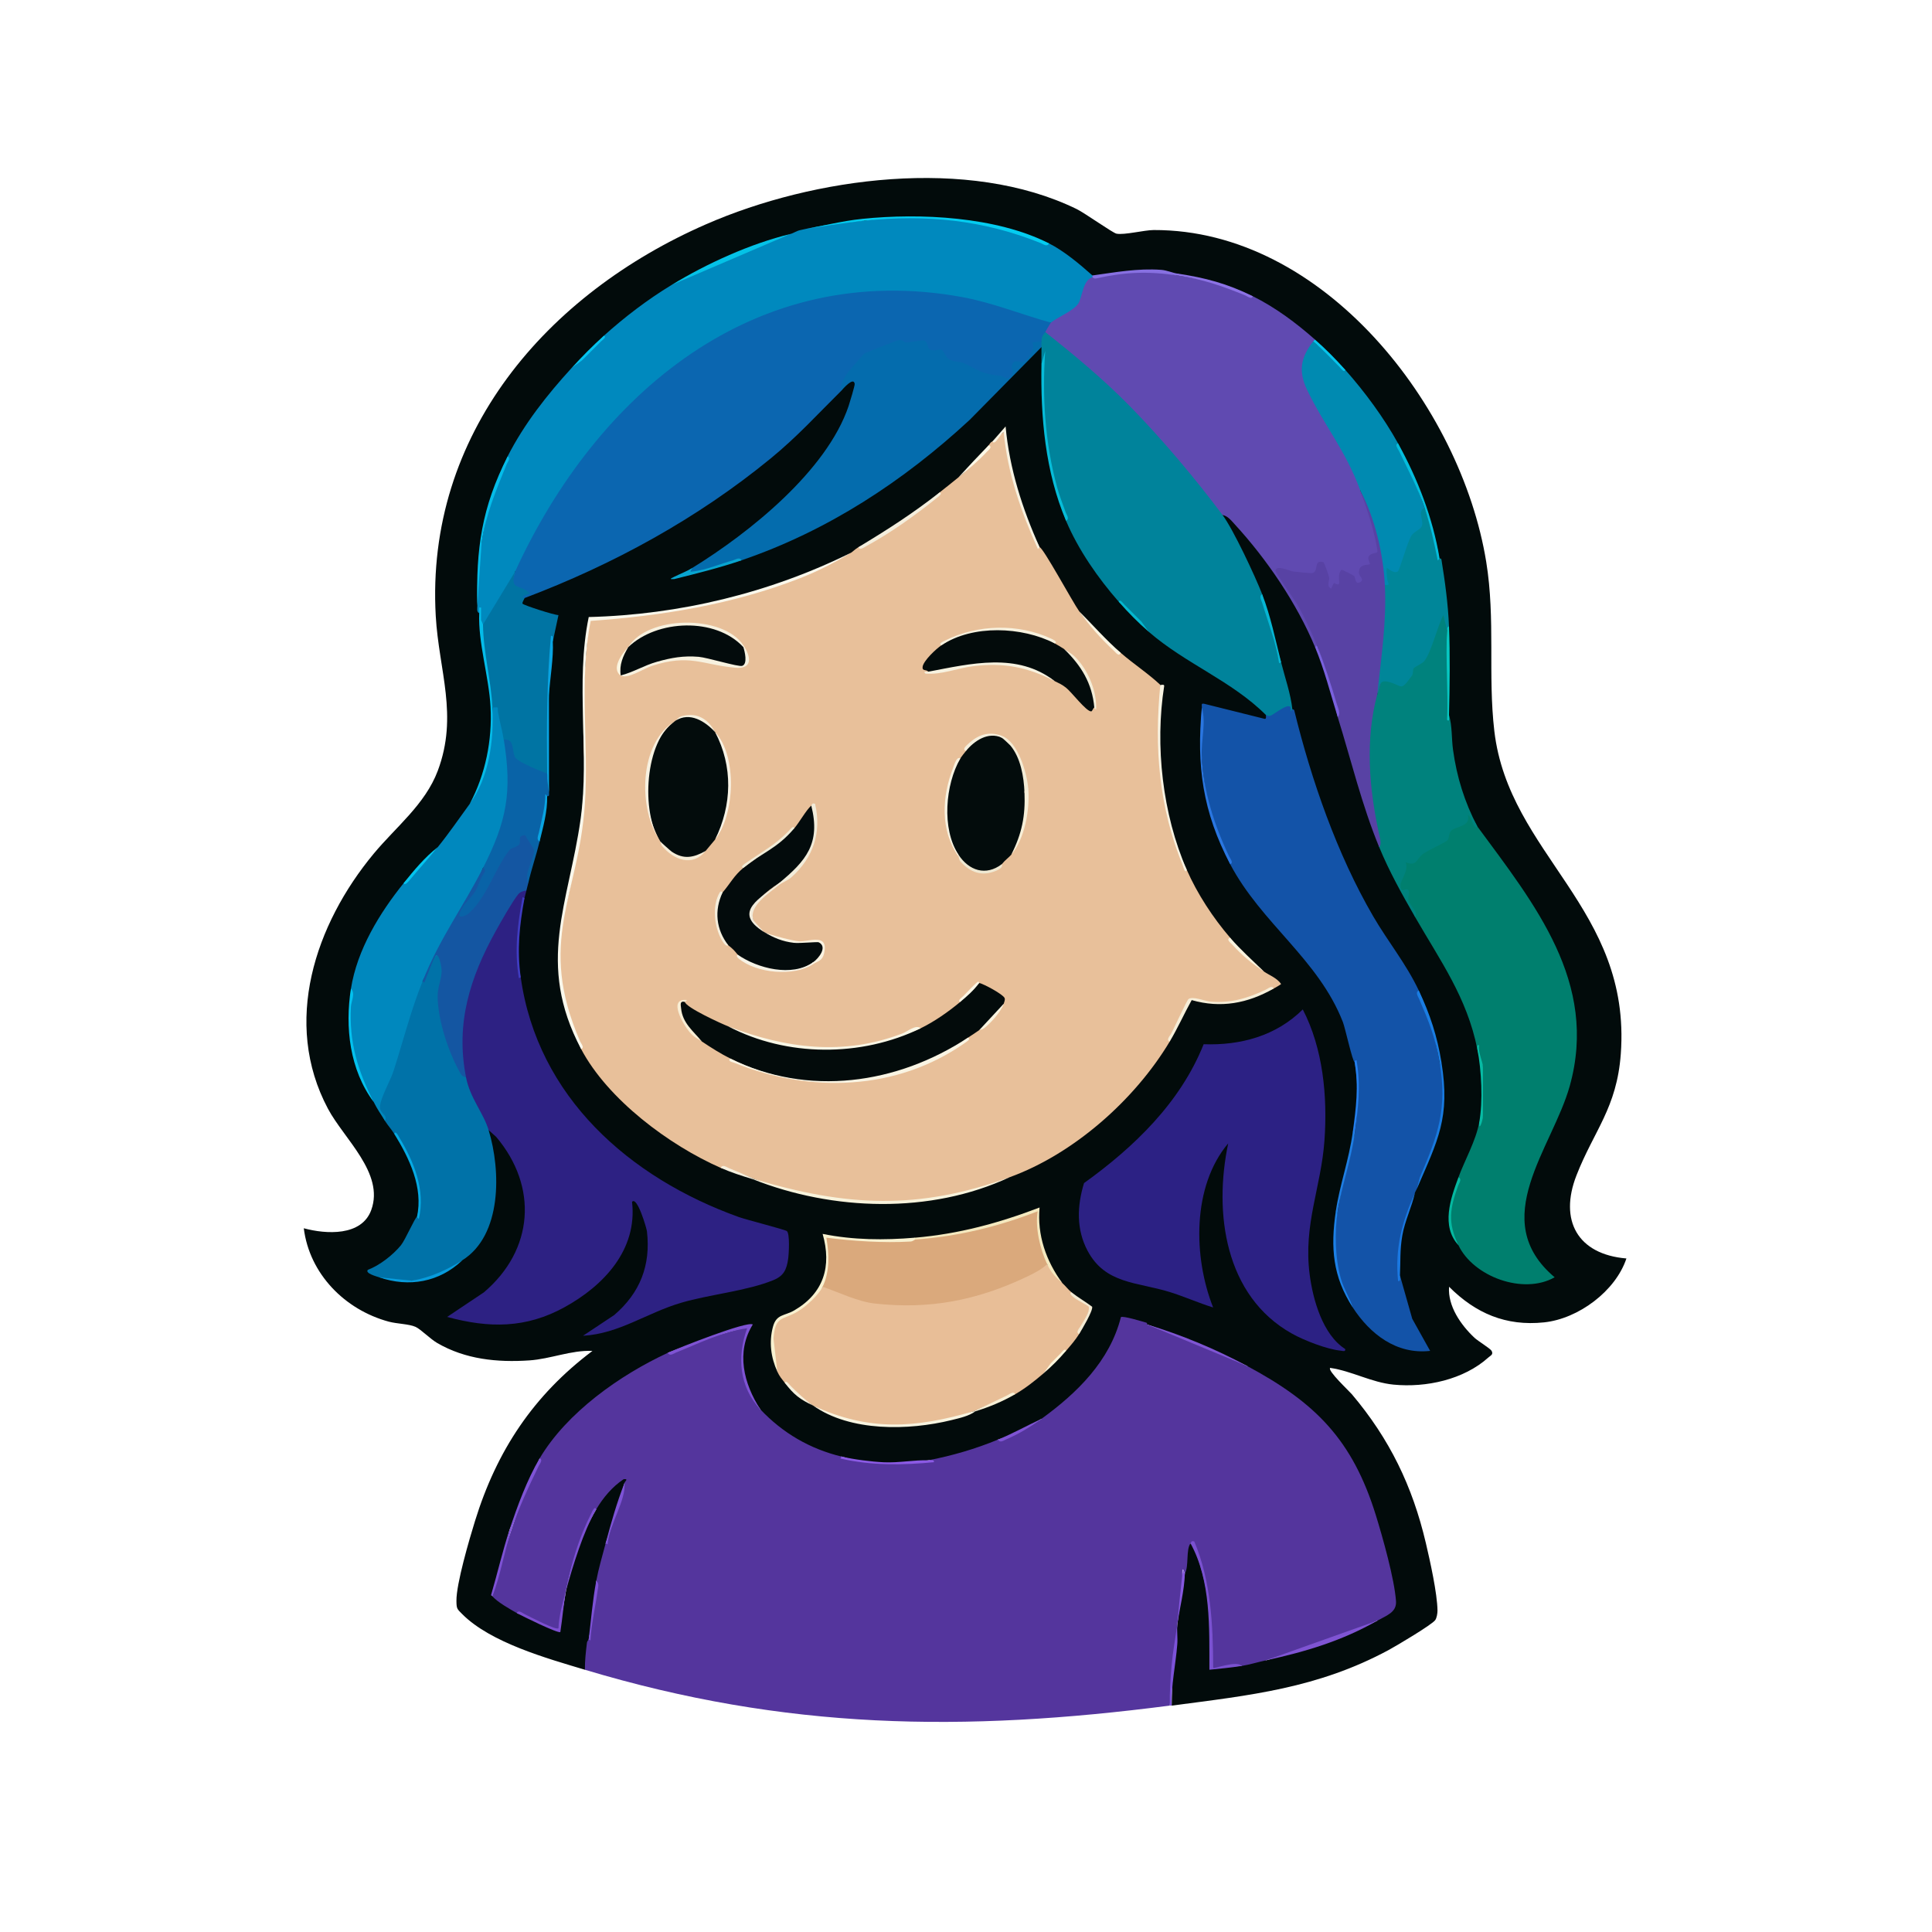 <?xml version="1.0" encoding="UTF-8"?>
<svg id="Layer_1" xmlns="http://www.w3.org/2000/svg" version="1.1" viewBox="0 0 1024 1024">
  <!-- Generator: Adobe Illustrator 29.5.1, SVG Export Plug-In . SVG Version: 2.1.0 Build 141)  -->
  <defs>
    <style>
      .st0 {
        fill: #f8eed5;
      }

      .st1 {
        fill: #7f55d3;
      }

      .st2 {
        fill: #7a61dd;
      }

      .st3 {
        fill: #7f54d3;
      }

      .st4 {
        fill: #7d4fd0;
      }

      .st5 {
        fill: #604ab1;
      }

      .st6 {
        fill: #7a51d0;
      }

      .st7 {
        fill: #046cad;
      }

      .st8 {
        fill: #5842a4;
      }

      .st9 {
        fill: #f5efdd;
      }

      .st10 {
        fill: #faf4e1;
      }

      .st11 {
        fill: #7e53d3;
      }

      .st12 {
        fill: #00839b;
      }

      .st13 {
        fill: #030c0c;
      }

      .st14 {
        fill: #fbf5e0;
      }

      .st15 {
        fill: #7f54d6;
      }

      .st16 {
        fill: #fbf6e6;
      }

      .st17 {
        fill: #f8f0d6;
      }

      .st18 {
        fill: #8b5ae4;
      }

      .st19 {
        fill: #1a7de2;
      }

      .st20 {
        fill: #03c1ee;
      }

      .st21 {
        fill: #f7efd8;
      }

      .st22 {
        fill: #8770e1;
      }

      .st23 {
        fill: #06bcd8;
      }

      .st24 {
        fill: #0089be;
      }

      .st25 {
        fill: #237eee;
      }

      .st26 {
        fill: #00827d;
      }

      .st27 {
        fill: #efe8d2;
      }

      .st28 {
        fill: #f8f3e2;
      }

      .st29 {
        fill: #f9f3de;
      }

      .st30 {
        fill: #0074a3;
      }

      .st31 {
        fill: #f9f4e3;
      }

      .st32 {
        fill: #07bba4;
      }

      .st33 {
        fill: #f1ecd8;
      }

      .st34 {
        fill: #f4eedd;
      }

      .st35 {
        fill: #f8f4e0;
      }

      .st36 {
        fill: #03c5ef;
      }

      .st37 {
        fill: #7c52d8;
      }

      .st38 {
        fill: #f8f3e5;
      }

      .st39 {
        fill: #f3ead3;
      }

      .st40 {
        fill: #04c2e7;
      }

      .st41 {
        fill: #7c51d2;
      }

      .st42 {
        fill: #faf3e1;
      }

      .st43 {
        fill: #f4ecd6;
      }

      .st44 {
        fill: #7d53d6;
      }

      .st45 {
        fill: #f6f0dc;
      }

      .st46 {
        fill: #04c3ef;
      }

      .st47 {
        fill: #8c72e5;
      }

      .st48 {
        fill: #f9f6e5;
      }

      .st49 {
        fill: #04bce9;
      }

      .st50 {
        fill: #0072a8;
      }

      .st51 {
        fill: #7e52d5;
      }

      .st52 {
        fill: #0963a7;
      }

      .st53 {
        fill: #04bddd;
      }

      .st54 {
        fill: #f7f1de;
      }

      .st55 {
        fill: #007f6e;
      }

      .st56 {
        fill: #05b8a0;
      }

      .st57 {
        fill: #05c5ec;
      }

      .st58 {
        fill: #079bdb;
      }

      .st59 {
        fill: #1e7ee3;
      }

      .st60 {
        fill: #187adf;
      }

      .st61 {
        fill: #2d2183;
      }

      .st62 {
        fill: #02caee;
      }

      .st63 {
        fill: #05aae3;
      }

      .st64 {
        fill: #0b66b0;
      }

      .st65 {
        fill: #f4edd8;
      }

      .st66 {
        fill: #f6edd8;
      }

      .st67 {
        fill: #1456a2;
      }

      .st68 {
        fill: #09a4e2;
      }

      .st69 {
        fill: #8557de;
      }

      .st70 {
        fill: #030b0c;
      }

      .st71 {
        fill: #3f3cc1;
      }

      .st72 {
        fill: #04ccf0;
      }

      .st73 {
        fill: #f4e9bf;
      }

      .st74 {
        fill: #f7f1e1;
      }

      .st75 {
        fill: #f7f2e0;
      }

      .st76 {
        fill: #e8be97;
      }

      .st77 {
        fill: #030b0b;
      }

      .st78 {
        fill: #f9f4e0;
      }

      .st79 {
        fill: #2c2184;
      }

      .st80 {
        fill: #1a78e1;
      }

      .st81 {
        fill: #faf8ec;
      }

      .st82 {
        fill: #04b7ce;
      }

      .st83 {
        fill: #1353a8;
      }

      .st84 {
        fill: #f6eed8;
      }

      .st85 {
        fill: #54359d;
      }

      .st86 {
        fill: #1c80e6;
      }

      .st87 {
        fill: #f7f1df;
      }

      .st88 {
        fill: #f8f1d0;
      }

      .st89 {
        fill: #daa97c;
      }

      .st90 {
        fill: #f7f2e1;
      }

      .st91 {
        fill: #f2ecdc;
      }

      .st92 {
        fill: #008ab1;
      }

      .st93 {
        fill: #f2ecda;
      }

      .st94 {
        fill: #f6f0de;
      }

      .st95 {
        fill: #06b5d3;
      }

      .st96 {
        fill: #f5eedc;
      }

      .st97 {
        fill: #07c7c1;
      }

      .st98 {
        fill: #08a5d0;
      }

      .st99 {
        fill: #fcf8e7;
      }

      .st100 {
        fill: #e8c09a;
      }

      .st101 {
        fill: #008699;
      }

      .st102 {
        fill: #f8f3dc;
      }

      .st103 {
        fill: #7d51d5;
      }

      .st104 {
        fill: #0088be;
      }

      .st105 {
        fill: #fbf5db;
      }

      .st106 {
        fill: #020b0b;
      }

      .st107 {
        fill: #2a76e0;
      }

      .st108 {
        fill: #f6f2e5;
      }
    </style>
  </defs>
  <path class="st106" d="M310,885c-19.9-5.98-49.91-14.31-65.01-29.49-2.77-2.78-3.02-2.79-3.07-7.01-.11-9.02,6.87-32.73,9.82-42.27,11.52-37.34,30.97-66.66,62.27-90.22-11.38-.48-22.13,4.27-33.46,5.03-17.05,1.15-33.92-.55-48.85-9.24-3.63-2.11-8.82-7.37-11.46-8.54-3.47-1.55-9.82-1.58-14.23-2.77-23.17-6.28-41.97-25.21-45-49.49,11.8,3.2,30.7,4.36,35.78-9.72,7.03-19.46-14.45-37.63-22.96-53.62-24.33-45.69-6.79-97.77,24.2-135.14,11.78-14.21,27.31-26.18,34-44,10.98-29.28.59-53.03-1.07-81.98-5.51-96.55,58.89-170.84,143.37-207.72,56.91-24.85,138.9-36.07,196.36-8,4.26,2.08,19.03,12.61,21.06,13.02,4.14.83,14.71-1.9,19.75-1.92,90.09-.28,162.86,93.42,176.23,175.87,4.96,30.57.82,59.99,4.3,89.7,7.68,65.47,72.66,93.85,67.03,171.05-2.1,28.75-14.26,40.73-23.52,64.48s.55,41.83,26.49,43.99c-5.73,17.29-25.44,31.96-43.63,33.87-20.27,2.13-36.34-4.83-50.37-18.88-.75,10.28,6.27,20.27,13.46,27.03,1.88,1.77,8.39,5.66,9.09,6.95,1.07,1.96-.53,2.45-1.64,3.45-13.12,11.84-33.08,16.11-50.3,14.45-11.71-1.13-22.26-7.27-33.62-8.87-1.6,1.39,10.16,12.37,11.51,13.98,19.96,23.63,32.09,48.61,39.19,78.81,2.22,9.44,6.06,26.6,6.18,35.82.02,1.44-.39,3.95-1.21,5.08-1.76,2.46-20.71,13.7-24.66,15.83-37.77,20.35-73.5,24.02-115.02,29.48.16-14.34,1.16-28.68,3-43,1.01-9.13,2.34-18.13,4-27-.79-4.23-2.28-14.97,3-16l1.65.9c9.11,20.29,9.39,43.04,9.3,64.87,5.19-.26,10.54-.52,16.05-.77,2.45-3.44,9.38-5.31,13-3,20.11-5.69,40-12.25,59-21-.3-.89-.37-1.97.36-2.48,8.02-3.54,8.03-5.26,6.92-13.15-6.74-47.5-27.77-94.5-73.83-115.77l-2.44-3.61c-17.29-8.21-34.98-15.55-53-22-3.41.41-7.47-.23-12.18-1.94-3.4,11.35-9.29,21.45-16.91,30.5-4.65,5.53-17.2,18.36-23.22,21.19-1.16.55-2.47.45-3.7.24-7.27,4.96-14.93,8.62-23,11-7.6,6.48-21.32,10.32-31.5,11.9-1.72-1.13-3.55-1.46-5.5-.9-14.91,2.25-31.68,2.59-46-2-7.56,1.91-17.53-3.62-24.39-7.61-6.83-3.98-16.55-9.91-18.61-17.39-9.61-12.04-12.48-28.18-6.33-42.47l-1.55-1.35c-14.07,4.07-27.78,8.67-41.11,13.82l-2.18,3.25c-24.18,11.99-47.19,28.23-62.34,50.93l-3.47,1.82c-5.52,12.53-10.85,25.2-16,38-2.94,11.82-5.94,23.49-9,35,3.87.28,12.13,4.99,13,9,4.82,1.62,9.58,3.69,14.29,6.23,3.16,1.85,5.9,2.53,8.21,2.04l3.49-20.28c2.95-15.5,8.29-29.84,16-43-2.65-4.14,11.26-17.62,13.92-17.81,4.27-.32,5.16,4.92,1.08,3.81-2.89,10.79-6.22,21.46-10,32,1.56,6.15-.96,15.13-5,20-.61,10.38-1.94,20.71-4,31,2.13,3.6.57,12.5-2,16Z"/>
  <path class="st85" d="M608,702c17.93,6.42,35.78,13.82,53,22,36.31,19.48,55.86,39.13,68.27,79.23,3.61,11.68,9.83,33.74,10.64,45.42.41,5.96-5.02,7.56-9.9,10.35-18.89,8.72-38.99,15.34-59,21-4.31.93-8.59,2.29-13,3-5.19-.17-10.42.32-15.69,1.47,1.18-23.21-2.15-45.24-10-66.11l-1.31-.36c-2.53,3.25-.78,12.22-3,16-1.33-3.98-1.69-2.32-1.09,4.98l-2.91,22.02-4,43c-109.38,14.17-203.6,12.95-310-19-.05-4.79.51-9.65,1.09-14.39.1-.84.88-1.41.91-1.61,2.13-10.01,3.46-20.35,4-31,1.29-6.86,3.23-13.3,5-20,3.78-10.49,7.12-21.16,10-32-.06-.65,2.54-2.36-.48-1.99-5.94,3.93-10.93,9.84-14.52,15.99-7.46,12.34-12.79,26.67-16,43-1.41,7.12-2.74,14.15-3.99,21.09-7.49-2.96-14.82-5.99-22.01-9.09-3.37-1.89-10.87-6.15-13-9,2.68-11.9,6.01-23.57,10-35,4.21-13.15,9.21-25.81,15-38,14.4-24.36,42.63-44.25,68-56,13.86-5.53,28.17-10.18,42.93-13.97-6.09,15.07-4.13,31.26,6.07,43.97,11.77,12.48,26.2,20.94,43,25,14.06,4.56,31.32,3.97,46.7,2.58.05,0-.28-.26-.7-.58,12.75-2.48,25.01-6.06,37-11,7.88-2.18,15.55-5.85,23-11,18.83-13.66,36.18-30.55,42.1-53.91,1.1-.79,11.28,2.31,13.39,2.93.7.21.46.96.51.98Z"/>
  <path class="st37" d="M621,904c-.33.04-.67-.04-1,0-.1-7.15.38-14.38,1-21.5s2.05-14.7,3-21.5c-.28,3.45.26,7.02-.01,10.49-.84,10.83-3.29,21.62-2.99,32.51Z"/>
  <path class="st100" d="M526,234c2.17-1.85,4.36-3.7,6.58-5.56,2.44,21.31,8.38,42.75,18.42,61.56,1.97.34,17.41,28.94,21,34,6.82,9.03,14.16,16.36,22,22,6.81,5.94,14.41,10.82,21,17l.75,2.58c-3.69,31.75-.12,68.6,13.25,95.42,5.53,12.65,13.99,25.56,23,36,.98,1.6,1,1.96.06,1.08,5.05,6.33,11.6,11.72,17.94,16.92,2.78,1.89,6.74,3.29,9,6.51.09.22-3.35,2.13-4,2.49-14.28,6.36-27.99,9.9-43.68,5.74-1.25.16-10.83,19.71-11.32,22.26-18.5,30.93-51,59.7-85,72-43.17,18.19-91.35,16.87-135,1-6.17-2.79-12.17-4.79-18-6-27.33-12.01-59.86-36.27-74-63-9.66-21.78-14.62-45.12-9.75-69.05,6.66-25.69,10.58-51.84,11.75-78.46-1.71-26.97-.87-53.67,2.51-80.12,47.81-3.09,96.37-12.35,138.49-35.37.88-.53,2.29-1.97,4-3,14.99-6.7,30.98-17.87,43-29,3.31-2.59,6.92-5.49,10-8,6.44-5.24,11.77-10.91,16-17,.59-.61.9-1.69,2-2Z"/>
  <path class="st83" d="M637,375c.13-1.36-.66-2.41,1.42-1.94l32.01,7.98c.97-.1.4-1.84.57-2.04,1.72-1.89,10.92-7.95,12.68-6.42.29,1.32.73,2.47,1.32,3.42.47-.05.79.02.98.51,9.06,36.94,22.67,76.21,41.85,109.16,7.76,13.34,17.41,25.04,24.17,39.33,5.11,12.2,8.78,24.86,11,38,3.72,14.14,2.2,29.33-2.66,43.02l-9.34,23.98c-.29.68-.7,1.32-1,2-6.02,14.7-9.44,28.74-8.58,44.7,0,.05.25-.28.58-.7l6.52,22.98,9.48,17.01c-17.91,2.04-31.93-9.02-40.99-22.99-8.97-15.31-12.09-33.57-8-51,2.24-13.77,5.24-27.44,9-41,2-13.21,2-25.87,0-38-1.1-.09-5.02-18.14-6.24-21.26-12.96-33.33-43.23-52.33-59.76-83.74-13.14-26.5-17.06-53.96-15-83Z"/>
  <path class="st64" d="M557,171c2.28,1.9-.26,5.82-3,5,1.86,1.84.26,4.49-2,5,.26,1.58-.85,2.22-2.3,2.25-2,4.32-6.07,10.8-11.19,10.29.08,3.31-2.64,7.74-6.01,8.66-2.75.75-19.34-5.72-22.58-7.94-5.34-.72-9.46-1.68-11.66-7.03-4.65,1.33-7.85.12-8.92-4.83-4.58,1.29-8.76,1.21-12.53-.22-14.49,3.89-24.55,10.67-30.8,24.82-12.84,12.7-23.23,24.26-37.52,35.98-38.91,31.88-83.43,56.24-130.48,74.02-2.45,2.13-3.03-.3-1.56-3.12-7.18-1.97-6.34-5.09-3.44-10.88-.12-.96-.2-1.91-.15-2.86s.12-1.83.48-2.58c41.38-87.68,119.28-154.84,221.02-144.39,20.72,2.13,39.56,8.26,59.13,14.74l3.52,3.09Z"/>
  <path class="st5" d="M624,146c13.88,1.77,27.21,5.44,40,11,12.04,5.97,22.98,14.16,33,23,.25.92-.08,1.25-1,1l.45,2.73c-8.09,10.44-3.63,19.09,2.01,29.56,9.41,14.18,17.12,29.01,23.14,44.49l-.6,2.22c4.68,10.87,8.57,22.2,10.13,33.92-1.15.78-2.45,1.41-3.89,1.89,1.53,3.26-.06,5.38-4.76,6.34,2.73,7.36-2.15,13.1-6.28,4.55l-4.35-2.2c1.16,9.09-11.79,13.12-9.37,1.67-1.71-7.58-3.06-8.28-4.04-2.08-6.01,2.18-12.57,1.84-19.7-1,7.84,11.17,14.54,23.08,20.12,35.73l-.86,3.17c.27,1.23.22,1.54-1,1-9.63-23.14-25.56-46.6-42.49-65.01-1.75-1.9-3.79-4.58-6.51-4.99-1.84-.7-3.46-1.73-4.86-3.11-24.19-34.34-53.72-60.79-85.19-88.19-.84-.73-1.52-1.64-2.18-2.59s-1.24-2.03-1.78-3.11c.42-.72,2.78-4.81,3-5-.56-.79-.63-1.6-.14-2.41,9.05-3.45,14.38-9.34,15.99-17.67,1.29-2.92,3.18-6.58,6.15-3.93,15.15-3.91,30.15-4.24,45-1Z"/>
  <path class="st24" d="M556,129c7.98,4.05,16.31,11.02,23,17,.87.28.86.62,0,1-4.92,1.13-5.42,10.37-7.35,13.68-2.29,3.94-11.45,7.57-14.65,10.32-15.72-4.32-30.85-10.58-46.97-13.53-109.91-20.15-193.88,51.29-237.03,145.53-.38,4.14-12.25,26.44-14.54,27.8-.76.45-1.64.4-2.46.2h-1.05c-.42-6.54-.73-8.54-.95-6-1.5-.69-.97-2.68-1-4-.43-27.36,4.22-53.67,16-79,8.75-17.28,21.01-32.78,34-47,6.26-5.21,11.93-10.87,17-17,11.21-10.07,23.12-19.15,36-27,20.23-10.35,41.42-19.76,63-27,1.3-.31,3.31-1.66,5-2,11.35-2.6,22.69-4.26,34-5,33.07-5.13,67.5.38,98,12Z"/>
  <path class="st61" d="M279,472c-.3,1.42-.82,3.03-1,4-3.51,12.57-5,29.86-2,42,8.89,63.42,57.66,106.24,115.48,127.02,4.09,1.47,24.48,6.66,25.54,7.46,1.71,1.28,1.11,12.04.72,14.76-.82,5.71-2.37,9.02-7.77,11.23-14.15,5.81-33.79,7.56-48.97,12.03-18.17,5.34-32.76,16.37-52,17.49l16.52-10.97c13.68-11.7,19.48-26.34,17.37-44.42-.18-1.57-5.18-18.79-7.89-15.6,2.91,25.45-14.99,44.37-35.7,55.8-20.49,11.31-40.08,11.24-62.3,5.19l19.47-13.02c26.45-22.46,28.85-56.03,6.49-82.43l-3.96-3.54-2.48-1.1-8.86-18.1c-2.14-3.53-2.37-6.46-.67-8.8-5.74-9.71-4.29-24.53-2.35-35.61,3.96-22.66,16.05-44.05,28.42-62.61,1.9-2.02,4.15-3.52,5.94-.78Z"/>
  <path class="st79" d="M712.99,715.01c.27,1.63-1.31.99-2.37.88-7.38-.76-19.37-5.41-25.93-9.09-35.53-19.93-41.48-64.02-33.71-100.8-19.24,22.82-18.53,60.39-7.99,86.99-7.86-2.43-15.35-5.84-23.23-8.26-17.14-5.26-33.89-4.16-43.28-21.72-6.1-11.4-5.63-23.87-1.92-35.95,26.53-19.07,51.06-42.66,63.4-73.6,19.61.71,38.41-4.43,52.54-18.44,10.77,20.75,13.15,46.16,11.49,69.47-1.77,24.83-11.25,44.4-7.86,70.89,1.71,13.41,6.93,32.08,18.87,39.64Z"/>
  <path class="st55" d="M783,438c30.27,41.12,64.26,82.73,49.02,137.52-9.17,32.98-44.14,71.04-8.02,101.47-16.68,9.47-43.11-.39-51-16.99-7.53-10.64-4.34-23.25.2-34.33l-.2-1.67c3.39-9.16,9.22-19.33,11-29,.59-.9,1.26-2.07,2-3.5-.69-7.87-.86-18.05,0-26-1.45-3.74-2.45-6.91-3-9.5-5.48-27.33-19.65-46.82-33-70-1.5-5.01-4.73-10.45-7.76-14.62-2.35-1.46,1.31-14.86,1.93-15.37,3.66.26,6.81-1.55,9.44-5.41l12.08-6.54c.79-4.54,4.11-7.58,9.94-9.13.98-5.33,3.44-4.31,7.38,3.07Z"/>
  <path class="st12" d="M554,176c15.66,12.38,31.04,25.19,45.03,39.47,16.99,17.36,34.49,38.18,48.97,57.53,5.64,7.53,17.37,32.59,21,42,3.06,12.25,6.4,24.25,10,36,2.09,8.28,5.03,16.44,6,25-.15.02-.52.9-.98,1.02,1.33-6.65-7.58.83-10.34,2.2-1.35.67-2.59-.33-2.68-.23-18.17-18.13-42.5-27.12-62-44-4.94-5.87-10.27-11.2-16-16-11.03-12.57-21.46-27.55-28-43-9.82-27.18-12.76-54.5-12.01-84.03,0-.08.07,1.16-.99,1.03.04-2.99-.06-6.01,0-9-2.89-.78-2.49-1.55,0-3,.34-3.64.78-2.9,2-5Z"/>
  <path class="st76" d="M563,680c1.94,1.74,3.12,3.52,5,5,1.94,2.39,5.27,4.99,10,7.79-1.88,4.9-3.88,9.64-6,14.21-2.1,3.36-4.46,6.01-7,9-3.66,2.82-7.66,6.82-12,12-4.74,4.04-9.6,7.89-15,11-7.09,2.66-14.43,5.66-22,9-27.01,10.2-59.17,11.47-85-3-5.52-3.62-10.52-7.62-15-12-1.62-2.11-2.84-3.46-4-6-1.92-7.42-5.51-22.77,1.34-28.22,9.79-3.14,16.46-9.71,22.66-16.78l2.67-1.17c35.87,16.98,81.32,8.74,114.12-11.49l2.21.66c2.54,3.2,5.2,6.53,8,10Z"/>
  <path class="st7" d="M446,207c-1.33-2.47,1.75-7.26,3.18-9.32.72-1.03,8.17-9.58,8.84-10.16.75-.66,17.66-7.23,18.65-7.31,1.48-.12,2.65,1.34,3.78,1.32,1.98-.04,8.76-1.44,9.61-1.04,1.76.84,1.48,3.76,2.6,4.58,2.16,1.6,4.94-.32,6.34.36s2.18,3.8,4.05,5.01c2.43,1.57,5.6,1,7.91,2.09,8.02,3.8,9.2,5.63,19.31,6.69,1.84.19,4.47,3.29,6.27-1.27.71-1.8-1.3-3.2.4-5.56,1.57-2.17,3.92.43,6.06-.87,1.73-1.05,6.33-7.6,3.99-10.03l5.02-.52c-.09.98.02,2.01,0,3l-37.99,38.51c-35.17,32.58-75.36,58.92-121.01,74.49-8.71,2.11-17.52,4.38-26.43,6.82-2.9.58-1.56-1.41.43-2.82,30.1-18.54,71.11-51.32,82.76-85.74.59-1.74,3.36-10.91,3.24-11.74-.58-4.03-6.2,2.69-7,3.48Z"/>
  <path class="st50" d="M224,520c1.69-2.4,3.53-6.28,5.51-11.63,3.66-8.29,6.51,1.02,6.55,6.1-5.39,19.58,1.92,39.12,10.93,56.53,2.22,11.2,9.15,18.66,12,28,6.53,21.41,7.17,55.77-14,69-12.99,10.63-28.32,13.38-44,9-1.05-.37-7.78-2.1-6-3.98,6.18-2.28,13.36-7.92,17.51-13,2.31-2.83,7.63-15.09,8.49-15.01,4.63-14.4-3.61-33.5-12-44-1.37-2.24-3.48-4.58-5-7-1.81-3.24-3.19-6.66-4.15-10.28,6.38-14.69,11.31-30.18,15.75-45.96,1.39-7.19,4.19-13.11,8.4-17.76Z"/>
  <path class="st104" d="M261,375c4.73-7.5,8.55,12.99,6,17,.58.45,1.14.93,1.59,1.49,5.02,6.23,1.51,35.35-.98,43.79-2.22,7.53-5.42,18.3-11.61,22.72-3.04,8.34-7.33,16.32-12.87,23.94l.36,2.38-10.99,19.78-2.36,1c-1.79,4.46-3.84,8.76-6.13,12.9-6.39,15.96-10.02,30.72-15.28,47.22-1.75,5.49-6.56,13.64-7.3,18.76-.64,4.41,4.41,4.71,2.59,8.02-2.4-3.83-3.88-5.79-6-10-12.02-18.32-13.77-39.13-12-60,3.24-20.58,15.15-40.07,28-56,6.01-5.98,12.01-12.31,18-19,5.9-7.28,11.34-15.25,17-23,9.69-15.23,11.69-33.41,12-51Z"/>
  <path class="st26" d="M767,334c.76,15.65.93,31.34.53,47.08,0,.11-.17-1.89.47-2.08,1.73,5.67,1.32,12.47,2.13,18.37,1.95,14.35,6.15,27.85,12.87,40.63-.04-.06-.61,1.03-1.43.08-1.51-1.76-1.53-5.22-3.56-6.08,1.61,6.37-6.63,5.78-9.02,8.49-1.33,1.5-.66,3.86-1.98,5.02-1.64,1.42-9.91,4.95-12.88,7.17-3.53,2.63-3.11,6.78-9.12,4.33,1.88,4.39-2.8,9.46-2.73,12.31.09,4.18,2.23,1.81,3.22,2,2.61.5.54,3.71.95,5.72.55,2.74,5.64,6.27,3.56,8.97-6.92-12.02-13.69-24.12-19-37-3.69-15.55-6.92-30.61-7.02-47.22-.04-6.85.54-27.78,4.22-32.14.52-.62,1.15-1.14,1.8-1.64.81-10.48,4.07-10.31,12.7-6.19,2.72-2.44,4.4-4.95,4.93-8.55,5.23-3.35,6.27-4.4,8.68-9.87l6.69-17.82c3.5-.39,4.83,2.42,4,8.43Z"/>
  <path class="st8" d="M734,310c.54.72,1.05,1.45,1.43,2.24s.72,1.53.73,2.27c.07,6.06-.19,12.04-.49,18.09-.61,12.07-1.93,24.07-5.68,35.4-6.47,24.03-4.38,49.49.86,73.63.4,1.82,1.66,5.96.14,7.37-9.22-22.38-14.83-45.95-22-69-2.8-12.71-6.46-25.37-11-38-2.69-6.67-6.34-14.37-9.83-20.67-1.68-3.03-12.2-17.72-12.15-18.83.16-3.41,7.95.24,9.55.43,1.4.17,9.31.94,9.81.85,3.96-.7.46-7.43,6.07-5.83.41.12,2.77,6.99,3,7.94.43,1.86-1.67,4.5,1.07,6.1l1.49-3c5.57,2.9.54-3.07,4.01-6.99.3-.22,6.43,3.02,6.7,3.28.85.83.4,4.95,3.29,3.22,2.35-1.41-.69-3.05-.75-4.8-.19-5.32,5.23-3.95,5.76-4.71.34-.48-1.29-2.56-.59-3.99,1.05-2.11,4.55-1.61,4.64-2.56.13-1.47-1.98-10.29-2.56-12.44-1.69-6.31-4.48-14.39-6.51-19.99.7.26,1.38.55,1.99.95,3.37,2.24,7.52,17.02,8.8,21.91,2.41,9.2,3.7,18.01,2.21,27.14Z"/>
  <path class="st92" d="M713,196c10.4,11.73,20.38,25.27,28,39,5.27,10.96,9.94,22.29,14,34l-.41,3.14c2.42,6.98.55,8.81-4.95,13.05l-6.82,18.32c-1.46,2.01-3.56,1.87-5.76,1.24.92,3.51.57,10-3.07,5.25-.86-16.71-5.26-35.29-13-50-7.64-21.09-19.17-34.49-28.18-53.32-4.74-9.91-3.43-17.22,3.18-25.68,6,4.71,11.66,9.71,17,15Z"/>
  <path class="st30" d="M273,303c-3.02,10.34,2.54,6.28,7.99,11.51l-3.99,1.57c.02.46,1.01.86,1,.93-.13.67-1.44,2.41-1.01,2.98.63.81,16.44,5.95,19.01,6.03l-3,13.99-.59-.53c-1.52,23.42-2.32,46.93-2.41,70.53l-2.02,1.38c-4.49-1.07-15.1-6.19-17.2-10.11-.25-3.77-1.51-6.86-3.79-9.27-.8-4.92-2.15-9.62-3.03-14.52-.48-2.67,1.09-2.76-2.97-2.48-2.36-13.99-4.33-28.05-5.91-42.19l.91-1.81,17-28Z"/>
  <path class="st67" d="M256,460c.79-.63,1.83-.98,2.5-.34,2.73,2.63-9.39,20.52-12.3,23.36.17,3.38,18.05-24.86,17.45-26.47,2.49-4.65,4.94-8.34,9.92-10.25,1.24-12.31,12.82-.72,9.9,6.59-1.98,4.95-3.14,9.99-3.46,15.11-.3,1.34-.72,2.66-1,4-1.73.24-3.25.64-4.42,2.08-2.93,3.6-9.22,14.68-11.75,19.25-13.73,24.74-21.49,49.09-15.83,77.67-1.95-.53-2.21-.72-3.16-2.42-6.18-11.05-11.64-27.37-11.89-40.05-.11-5.49,2.12-9.54,2.12-14.03,0-1.87-1.6-11.64-3.88-6.81-1.5,3.18-2.89,7.26-4.37,10.65-.41.93-.65,3.71-1.82,1.66,9.24-23.07,21.16-38.67,32-60Z"/>
  <path class="st101" d="M755,269c1.99,4.77,8.56,24.11,7.42,27.62-.03.1-1.12-1.57.58-.62.48-.04.78.01.98.51,1.91,11.73,3.53,23.59,4.02,35.49l-1,2-1.99-7.99c-3.12,5.93-6.36,19.55-9.99,24.25-1.24,1.61-5.14,3.04-5.74,4.03s-.19,2.75-.82,3.64c-6.37,8.96-4.86,5.49-12.39,3.51-4.89-1.29-4.69,1.45-6.07,6.57,2.03-19.58,5.02-38.16,4-58,3.46.41,1.42-1.08,1.3-2.79-.14-2.07-.58-4.12-.29-6.21.2-.28,3.54,3.31,5.87,1.87,1-.62,5.12-15.97,7.34-19.15,1.44-2.07,4.52-3.01,5.31-4.74,1.44-3.18-2.59-7.34,1.47-9.97Z"/>
  <path class="st52" d="M267,392c6.25-.68,3.98,6.84,6.29,9.73,1.95,2.44,13.23,7.01,16.71,8.27.6,3.2.94,6.53,1,10,.07.48-.05.99,0,1.49-.19.49-.51.56-.99.51-1.51,7.89-2.84,15.89-4,24-1.79,7.4-4.32,14.55-6,22-2.74-4.69,3.46-13.27,3.02-17.47-.09-.85-2.94-4.9-3.78-6.23-.75-1.18-.35-2.15-2.73-1.28-1.88.69-.28,3.12-1.38,4.52-1.3,1.65-3.99,1.76-4.85,2.76-7.44,8.68-11.93,24.99-21.77,33.72-1.7,1.51-6.39,3.39-4.68-.66,1.93-4.6,6.14-7.61,8.05-10.97,1.31-2.31,2.11-5.22,3.77-8.23.66-1.19,2.64-3.17.36-4.15,12.55-24.71,15.51-40.19,11-68Z"/>
  <path class="st81" d="M451,293c-8.8,5.3-17.23,9.65-27.02,13.48-35.27,13.81-73.19,19.96-110.9,22.6-6.32,31.91-.89,65.4-3.1,97.4-3.39,49.08-25.6,72.23-2.5,125.52.45,1.04,2.58,3.35.51,3.99-24.06-45.47-6.56-77.12-.27-121.77,4.9-34.79-2.93-72.36,4.32-107.18,48.15-1.2,95.86-12.77,138.95-34.05Z"/>
  <path class="st102" d="M535,624c-41.85,19.55-93.55,17.83-136,1h1c48.69,14.54,86.62,16.5,135-1Z"/>
  <path class="st73" d="M485,656c23.14-1.97,44.43-7.76,65.99-16-1.32,14.66,3.45,28.31,12.01,40-3.1-2.79-5.54-4.75-8-10-4.72-1.42-6.18-11.15-6.87-16.06-.39-2.77-.62-5.54-.5-8.33-18.62,6.06-37.38,10.84-56.98,12.9-.89.09-1.82-.15-2.79-.41s-1.93-.67-2.86-1.11c-.87-.28-.86-.62,0-1Z"/>
  <path class="st28" d="M615,363c.23.22,2.09-.56,2.05.56-4.99,31.55-.87,68.09,11.95,97.44-.84,2.58-1.95-1.88-2.14-2.35-12.62-31-15.17-62.38-11.86-95.65Z"/>
  <path class="st49" d="M256,331c.16,14.79,4.29,29.29,5,44,.87,18.13-1.96,37.24-12,51,8.33-15.69,11.95-33.7,10.99-51.49-.85-15.65-6.67-34.14-5.99-49.51.04-1-.04-2,.01-2.99h.98s-.03,6.57-.03,6.57l1.04,2.42Z"/>
  <path class="st72" d="M556,129c-.98,2.1-3.08.37-4.36-.14-30.45-12.28-60.87-15.3-93.64-11.86-.74-.07-1.17-.14-1-1,30.73-3.15,71.02-1.22,99,13Z"/>
  <path class="st6" d="M631,818c.6-.77.25-1.44,1.99-1,8.88,20.97,9.94,44.43,10.02,67,.44.62,12.83-4.12,14.99-1-5.6.91-11.35,1.41-17,2-.07-22.26.93-47.05-10-67Z"/>
  <path class="st23" d="M565,276c-11.03-26.04-13.51-54.93-13-83l1.99-6.99c-1.69,24.17-.11,48.79,6.29,72.21,1.25,4.55,3.02,8.97,4.58,13.42.45,1.28,2.25,3.4.13,4.36Z"/>
  <path class="st35" d="M516,748h1c-3.32,2.54-8.66,3.69-12.79,4.71-22.65,5.55-53.5,6.21-73.21-7.71,29.59,13.78,54.42,11.93,85,3Z"/>
  <path class="st11" d="M354,717c5.51-2.55,42.21-17.06,45-14.99-9.06,14.59-4.8,31.42,4,44.99-11.16-11.83-12.49-27.89-7-42.99-13.36,1.83-25.35,7.92-37.64,12.85-1.28.51-3.38,2.24-4.36.14Z"/>
  <path class="st88" d="M485,656v1c.5.76.36,1.45.16,2.26-.68,2.7-38.77-.12-44.73-.66.39,3.04.68,6.09.62,9.16-.09,4.49-.26,13.19-5.04,14.24-2.24,4.54-8.92,10.61-13.31,13.19-8.06,4.75-11.81,2.02-12.73,14.26l2.04,17.55c-3.44-7.53-4.51-15.72-2.32-23.82,1.85-6.8,6.13-5.62,11.33-8.67,15.61-9.13,19.88-23.34,14.99-40.52,16.2,3.28,32.67,3.39,48.99,2Z"/>
  <path class="st107" d="M652,458c-14.5-27.55-17.91-52.05-15-83,2.36,8.23-.4,16.8-.04,25.54.76,18.58,6.62,36.87,14.55,53.45.49,1.02,2.5,3.41.49,4.01Z"/>
  <path class="st90" d="M551,290c-.08-.01-.5.84-.91.98-8.89-19.63-16.11-40.29-18.1-61.97-1.95.97-4.52,7.36-5.99,5l6.99-8c2.03,22.36,8.87,43.66,18.01,64Z"/>
  <path class="st49" d="M253,321c-.75-30.15,2.32-51.98,16-79,1.98.58-.02,2.98-.45,4.05-5.59,13.69-11.15,26.88-13.28,41.72l-2.27,33.23Z"/>
  <path class="st84" d="M675,524c-13.71,7.81-27.91,10.49-43.38,6.08-4.03,7.25-7.36,14.8-11.62,21.92-2.12-.65.04-2.94.59-3.91,1.68-2.96,8.5-18.07,9.39-18.62,2.5-1.54,8.48,1.12,11.64,1.41,10.51.97,20.06-1.9,29.37-6.39,1.02-.49,3.42-2.49,4.01-.49Z"/>
  <path class="st40" d="M419,124l-63,27c18.48-11.26,41.9-21.95,63-27Z"/>
  <path class="st68" d="M293,340c.46,8.74-1.5,19.57-2.04,28.46l.04,51.54c-.5-3.64-.95-5.87-1-10-.27-24.39-.22-48.73,2.01-72.99,1.68-.26.93,1.88.99,2.99Z"/>
  <path class="st53" d="M763,296c-.16.01-.54.87-.98,1.01-1.87-9.32-3.95-19.03-7.02-28.01-3.52-10.31-8.82-20.18-13.51-29.99-.49-1.02-2.5-3.41-.49-4.01,10.42,18.77,18.5,39.75,22,61Z"/>
  <path class="st60" d="M751,630l1.53-5.97c9.56-22.31,14.69-36.19,10.47-61.03.28-.87.62-.86,1,0,4.76,29.4-1.86,41.26-13,67Z"/>
  <path class="st3" d="M730,859c-18.66,10.66-38.09,16.49-59,21l59-21Z"/>
  <path class="st20" d="M198,584c-12.66-17-15.23-39.49-12-60,2.54,2.56.16,6.63.01,9.51-.99,19.06,3.56,33.77,11.99,50.49Z"/>
  <path class="st1" d="M661,724l-53-22c18.5,5.62,35.97,12.87,53,22Z"/>
  <path class="st34" d="M455,290c15.66-9.45,28.52-17.69,43-29,2.02.45-1.08,2.61-1.53,2.97-11.42,9.2-24.53,18.58-37.44,25.56-.97.52-3.47,2.42-4.03.47Z"/>
  <path class="st22" d="M624,145c.87.28.86.62,0,1-15.69-2.32-27.49-1.85-43.04,1.58-1.23.27-1.86-.6-1.96-.58v-1c12.19-1.69,24.06-3.89,36.48-2.98,2.95.22,6.08,1.62,8.52,1.98Z"/>
  <path class="st86" d="M717,693c-10.62-16.37-11.85-31.53-9-51,.28-.87.62-.86,1,0-1.72,11.14-1.38,24.92,1.72,35.78,1.56,5.48,4.56,9.9,6.28,15.22Z"/>
  <path class="st58" d="M245,668c-12.04,11.55-28.27,14.48-44,9l17.19,1.77c9.66-1.5,18.63-5.66,26.81-10.77Z"/>
  <path class="st63" d="M209,601c.62-2.17,2.34,1.41,2.63,1.88,7.73,12.73,14.01,28.03,10.35,43.14-.42-.16-.82-1-.98-1.01,3.41-15.63-4.02-30.99-12-44Z"/>
  <path class="st18" d="M446,772c6.31,1.52,15.97,2.74,22.46,3.04,8.05.37,16.08-1.32,23.54-1.04,1.11.04,3.26-.68,3,.99-16.53,1.61-33.28,1.84-49.56-1.94l.56-1.05Z"/>
  <path class="st41" d="M316,800c-6.84,11.71-12.32,29.81-16,43,2.68-14.27,6.86-28.1,13.47-41.03.25-.49,1.77-4.18,2.53-1.97Z"/>
  <path class="st98" d="M393,297c-11.65,3.97-23.65,6.94-35.6,9.92-2.76.17-2.14-.18-.16-1.16,2.99-1.48,7.02-3.07,9.76-4.76-1.51,2.43-1.46,2.13,1.25,1.76,6.53-.89,13.73-4,20.25-5.77,1.32-.36,3.58-1.97,4.5,0Z"/>
  <path class="st59" d="M718,601c-2.02,14.66-6.92,27.53-9,41h-1c2.05-13.97,6.98-27.19,9-42,.58-.79.91-.46,1,1Z"/>
  <path class="st4" d="M300,843c-1.3,6.94-1.89,14.93-3.01,22-.92,1.05-20.48-8.59-22.99-10,.6-2.01,3,0,4.01.49,2.41,1.16,16.79,8.77,17.98,7.52.33-6.87,2.17-13.44,4-20Z"/>
  <path class="st80" d="M742,676c-.06,1.11.69,3.26-.99,2.99-1.72-17.59,2.08-31.33,8.99-46.99-1.68,7.76-5.35,14.89-6.73,22.77s-.9,13.85-1.27,21.23Z"/>
  <path class="st47" d="M664,157c-.58,1.98-2.98-.02-4.05-.45-12.48-5.09-22.47-8.56-35.95-10.55v-1c14.73,2.19,26.46,5.29,40,12Z"/>
  <path class="st15" d="M271,811c-.28.87-.62.86-1,0,4.07-12.41,9.37-26.79,16-38,2.01.6,0,3-.49,4.01-5.33,11.07-10.64,22.28-14.51,33.99Z"/>
  <path class="st71" d="M278,476c-2.66,14.34-4.04,27.43-2,42l-.97.48c-2.48-14.4-.73-28.78,1.98-42.98l.99.5Z"/>
  <path class="st32" d="M783,556c.01-1.35-.44-2.3.99-2-.81,3.39,2.01,8.83,2.01,11.5v26c0,2.12-2.18,8.77-2,3.5,2.05-11.16,1.24-27.86-1-39Z"/>
  <path class="st2" d="M709,380c-3.81-12.27-7.07-25.14-12-37l1-1c3.85,9.56,7.57,21.07,10.49,31.01.54,1.83,2.35,5.51.51,6.99Z"/>
  <path class="st19" d="M764,563h-1c-2.21-13.04-5.72-21.65-10.87-33.63-.55-1.28-2.17-3.44-.13-4.37,5.95,12.57,9.78,24.28,12,38Z"/>
  <path class="st97" d="M768,379c-.02.62.49,4.18-1,2.5.66-15.64-.88-31.95,0-47.5.05-.85.04-1.73,1-2,.62,15.07.39,31.87,0,47Z"/>
  <path class="st95" d="M679,351l-1.05.56c-1.61-11.07-5.78-21.44-8.98-32.05-.4-1.32-1.9-3.63.03-4.52,4.51,11.69,6.96,23.92,10,36Z"/>
  <path class="st44" d="M331,786c.91,9.13-8.21,22.27-8.97,32.55l-1.03-.55c2.87-10.88,5.9-21.51,10-32Z"/>
  <path class="st56" d="M773,660c-9.33-10.16-4.17-24.73,0-36,2.11.97.32,3.09-.13,4.36-4.38,12.31-5.69,19.38.13,31.64Z"/>
  <path class="st62" d="M457,116l1,1c-9.36.98-25.39,3.29-34,5,10.96-1.99,21.88-4.86,33-6Z"/>
  <path class="st25" d="M718,601l-1-1c1.73-12.67,3.2-24.05,1-37,.07,0-.15-1.17.99-1,2.36,13.48.83,25.78-.99,39Z"/>
  <path class="st51" d="M261,846c-.14-.19-1-.2-.6-1.02,3.3-11.27,5.94-22.84,9.6-33.98h1c-3.72,11.24-5.67,23.87-10,35Z"/>
  <path class="st10" d="M594,346c-.85,2.36-2.71-.24-3.52-.99-7.28-6.77-12.89-13.12-18.48-21.01,7.33,7.38,14.13,15.14,22,22Z"/>
  <path class="st103" d="M316,838c1.83,1.02.93,3.6.72,5.2-1.16,8.75-3.3,17.42-3.75,26.29l-.97-.49c1.29-10.31,2.07-20.71,4-31Z"/>
  <path class="st39" d="M572,707c-2.12-.65.04-2.95.59-3.91,1.48-2.61,5.11-7.51,4.49-10.46-.09-.43-6.03-3.48-7.55-4.66-.44-.34-3.55-2.54-1.53-2.97,3.5,2.75,7.33,4.92,10.87,7.6.51,2.1-5.36,11.98-6.87,14.4Z"/>
  <path class="st36" d="M214,468c5.48-6.8,11.06-13.54,18-19-4.59,5.67-9.66,11.19-14.49,17.01-.32.38-3.04,3.95-3.51,1.99Z"/>
  <path class="st29" d="M670,515c-6.95-4.71-11.26-8.22-17.01-14.48-.74-.81-3.35-2.66-.99-3.52,5.6,6.49,11.89,12.05,18,18Z"/>
  <path class="st69" d="M628,834c-.23,9.08-2.8,18.35-4,27,.81-9.87,1.9-19.59,2.99-29.5l1.01,2.5Z"/>
  <path class="st11" d="M552,752c-6.05,4.39-11.65,7.87-18.63,10.87-1.28.55-3.43,2.18-4.37.13,7.92-3.26,15.28-7.37,23-11Z"/>
  <path class="st46" d="M303,195c5.47-5.99,10.96-11.58,17-17,2,.42-1.04,2.54-1.5,3-3.33,3.33-6.66,6.67-10,10l-5.5,4Z"/>
  <path class="st68" d="M290,422c.23,8.13-2.1,16.16-4,24-1.91-.97-.65-3.37-.34-4.83,1.4-6.67,3.36-13.27,3.36-20.18.47.11.84,1,.98,1.01Z"/>
  <path class="st82" d="M609,335c-5.74-4.97-11-10.3-16-16,.42-2,2.54,1.04,3,1.5,3,3,6,6,9,9l4,5.5Z"/>
  <path class="st99" d="M508,253c5.22-5.74,10.62-11.42,16-17,2.36.85-.23,2.71-.99,3.52-4.83,5.19-9.79,9.23-15.01,13.48Z"/>
  <path class="st57" d="M713,196c-.42,2-2.54-1.04-3-1.5-4.57-4.58-8.98-9.4-14-13.5.29-.37.66-.68,1-1,5.72,5.04,10.95,10.3,16,16Z"/>
  <path class="st17" d="M538,739c-6.67,3.85-13.63,6.77-21,9-.31.09-.69-.09-1,0,6.04-2.74,12.01-5.63,17.99-8.51,1.02-.49,3.41-2.5,4.01-.49Z"/>
  <path class="st45" d="M431,745c-7-3.26-10.25-5.83-15-12,.42-2,2.54,1.04,3,1.5,3.71,3.72,7.72,7.48,12,10.5Z"/>
  <path class="st105" d="M565,716c-3.74,4.39-7.61,8.26-12,12l4-5.5c1.67-1.67,3.33-3.33,5-5,.46-.46,2.58-3.5,3-1.5Z"/>
  <path class="st94" d="M400,625c-.31-.09-.69.09-1,0-5.86-1.78-11.4-3.54-17-6,.98-2.1,3.08-.37,4.36.14,4.56,1.84,9.2,3.78,13.64,5.86Z"/>
  <path class="st77" d="M532,532c-3.59,5.21-7.76,10.38-13,14-1.73,1.26-4.13,2.77-6,4-35.12,26.8-86.74,31.08-126,11-4.93-2.44-10.42-5.92-15-9-4.96-3.9-10.9-10.17-11.79-16.66-.36-2.66-.43-5.86,2.79-4.34.34,2.91,19.59,11.7,23,13,32.77,15.22,69.07,15.27,102,1,7.3-3.55,14.77-8.81,21-14,2.69-3.64,6.38-7.23,10-10,2.5.52,12.63,6.02,13.46,7.98.37.88-.2,2.11-.46,3.02Z"/>
  <path class="st13" d="M379,388c10.81,16.94,9.87,39.85,0,57-1.53,1.91-3.41,4.03-5,6-8.1,7.58-18.6,3.49-24-5-11.08-18.71-10.56-50.2,8-64,7.26-5.65,16.47-.93,21,6Z"/>
  <path class="st13" d="M531,391c9.01,4.46,13.7,19.15,12,29,2.91,10.42-1.29,23.59-7,33-1.4,1.62-3.22,2.77-5,5-6.34,7.77-19.61,4.1-23-5-9.84-14.42-8.29-37.03,1-51,.47-.82,2.27-3.12,3-4,2.12-6.25,13.04-11.26,19-7Z"/>
  <path class="st70" d="M413,468c-15.84,10.23-18.51,18.9-8,26,8.56,4.39,17.6,6.35,27.1,4.73,7.58-.03,4.47,10.08-1.1,11.27-10.8,8.17-30.67,5.06-40-4-1.83-2.3-2.69-3.17-5-5-7.09-6.36-8.84-20.55-3-28,4.01-4.66,6-8.88,11-13,9.11-6.73,18.11-13.73,27-21,2.81-3.31,6.38-9.8,9-12,.68.26,1.24.55,1.32.94,3.73,16.94-3.44,31.71-18.32,40.06Z"/>
  <path class="st77" d="M559,341c.99.51,3.94,2.31,5,3,9.52,7.15,16.61,19.04,16,31-.6.21-1.05,2.02-1.62,2.05-2.59.17-10.36-10.19-13.37-12.56-2.35-1.86-3.59-2.24-6.01-3.49-19.31-13.05-41.93-9.66-63.34-4.86-1.33.39-2.55.35-3.66-.14-1.04-1.34-3.22-.14-3.01-2.45.29-3.23,7.21-9.69,10.01-11.55,16.36-11.56,43.13-11.45,60-1Z"/>
  <path class="st31" d="M387,561c41.31,20.44,88.51,13.65,126-11,2.11.57-1.18,2.49-1.67,2.83-36.05,25.35-82.11,26.7-122.14,10.48-.99-.4-3.69-.71-2.19-2.31Z"/>
  <path class="st48" d="M488,545c-31.54,15.36-70.96,15.26-102-1,30.64,11.71,60.91,15.74,92.26,3.76,2.75-1.05,7.17-4.93,9.74-2.76Z"/>
  <path class="st87" d="M329,358l1.5-2.51c21.04-11.34,40.41-11.15,62.25-4.5-.3-3.43.12-6.1,1.26-7.99v-1c4.13,6.21,5.01,12.78-4.39,11.9-17.71-1.64-24.12-7.46-44.15-.94-4.41,1.44-13.02,7.28-16.47,5.03Z"/>
  <path class="st87" d="M394,342v1l-2.9-.08c-15.21-13.23-39.78-12.09-55.24.18l-2.86-.1c10.05-16.84,50.07-17.43,61-1Z"/>
  <path class="st75" d="M559,361c-14.46-7.47-27.18-9.95-43.38-7.88-8.35,1.06-16.54,4.61-25.11,3.89-1.62-1.4.81-.87,1.5-1,22.48-4.25,47.18-10.46,67,5Z"/>
  <path class="st74" d="M358,382c-16.34,10.29-18.43,48.9-8,64-11.95-16.97-11.58-52.3,8-64Z"/>
  <path class="st54" d="M559,341c-17.27-8.87-43.37-10.05-60,1-2.21-.75,1.48-2.28,1.97-2.53,17.17-8.61,38.7-9.09,56.08-1.02.47.22,4.15,1.84,1.95,2.55Z"/>
  <path class="st93" d="M430,427c.43-.36.12-1.54,1.99-.99,3.63,15.26-1.03,28.68-12.52,38.96-1.93,1.72-5.17,2.95-6.47,4.03-.45-.31-.44-.64,0-1,14.22-11.79,22.06-20.88,17-41Z"/>
  <path class="st90" d="M509,402c-7.97,13.81-9.99,37.25-1,51v1c-9.74-13.99-8.83-31.69-2.76-47.26.43-1.11,1.84-6.14,3.76-4.74Z"/>
  <path class="st38" d="M379,445c8.99-18.25,9.58-38.8,0-57,11.89,12.71,10.48,43.93,0,57Z"/>
  <path class="st42" d="M431,511c-.55-.3-.54-.64,0-1,3.1-2.2,7.69-8.18,2.97-10.55-.76-.38-10.06.63-13.19.27-5.97-.68-10.77-2.67-15.78-5.72,2.25,1.32,15.89,4.86,18.66,4.93,5.46.12,15.57-4.43,13.14,6.35-.92,4.09-3.4,4.13-5.8,5.72Z"/>
  <path class="st108" d="M431,510v1c-10.13,6.7-29.98,5.01-39.61-3.02-1.66-1.38-.33-1.9-.39-1.98,10.56,7.33,28.78,11.96,40,4Z"/>
  <path class="st21" d="M536,453c5.61-11.18,7.52-20.45,7-33,.29-2.39.96-3.06,2-2,.92,10.9-1.82,26.71-9,35Z"/>
  <path class="st65" d="M564,344c3.11,2.01,4.81,2.83,7.51,5.99,5.86,6.85,9.86,16.95,9.47,26.03-.49-.08-.91-1.04-.98-1.01-1.11-12.83-6.96-22.28-16-31Z"/>
  <path class="st91" d="M413,469c-5.01,4.15-16.89,11.56-13.48,18.98.17.37,5.13,5.81,5.48,6.02-17.58-10.7-1.3-18.29,8-26v1Z"/>
  <path class="st33" d="M421,439c-9.41,11.08-17.02,12.79-27,21-2.11-.57,1.19-2.49,1.67-2.83,8.66-6.09,14.5-8.84,22.33-16.67.46-.46,2.58-3.5,3-1.5Z"/>
  <path class="st43" d="M545,418l-2,2c-.34-8.27-2.01-18.42-7.55-24.94-.47-.56-4.17-3.93-4.45-4.06-.73-.29-.72-.62,0-1,8.63,3.23,13.3,19.65,14,28Z"/>
  <path class="st96" d="M383,473c-4.53,9.62-3.46,19.64,3,28-.18-.14-.84,1.5-3.19-2.32-4.24-6.86-5.59-18.81-1.25-25.77.67-1.07,1.4.15,1.44.09Z"/>
  <path class="st0" d="M372,552c-2.62-1.76-4-2.07-6.51-4.99-3.43-3.98-11.69-18.13-1.48-16.99-.01.52-1.02.91-1.01.98-2.87-.59-2.18,1.6-2,3.46.76,7.83,6.41,11.97,11,17.54Z"/>
  <path class="st66" d="M374,451c-7.02,8.67-16.82,4.74-23.03-2.5-.74-.86-.67-2.07-.97-2.5.24.35,5.43,5,6.07,5.43,6.38,4.27,11.64,3.11,17.93-.43Z"/>
  <path class="st27" d="M531,458c-.16.2,1.37,1.68-3,3.51-7.64,3.2-13.79.95-19.03-5.01-.74-.84-.66-2.06-.96-2.5v-1c5.54,8.47,14.5,11.46,23,5Z"/>
  <path class="st94" d="M379,388c-5.36-5.73-13.3-10.85-21-6,1.15-.69,1.18-1.91,3.92-2.56,7.86-1.86,13.53,1.81,17.08,8.56Z"/>
  <path class="st9" d="M531,390v1c-7.3-3.31-14.52,1.58-19,7-2.3-.76.17-2.78.97-3.54,5.21-4.93,10.95-7.11,18.03-4.46Z"/>
  <path class="st78" d="M519,546l13-14c-1.11,3.87-7.26,10.7-10.5,13.05-.96.7-2.18.71-2.5.95Z"/>
  <path class="st14" d="M329,358c-5.28-3.45.78-11.89,4-15,.81,2.28.27,5.06-1.64,8.34,0,3.06-.78,5.28-2.36,6.66Z"/>
  <path class="st16" d="M519,521c-2.82,3.83-6.37,6.98-10,10-2-.42,1.04-2.54,1.5-3,1.29-1.29,7.21-7.64,7.98-7.72.3-.03.42.7.52.72Z"/>
  <path class="st89" d="M485,657c22.91-1.7,43.61-6.71,65-14.99-1.45,8.55,1.24,19.97,5,27.99-2.63,2.71-7.37,5.09-10.79,6.71-26.3,12.46-51.29,17.44-80.61,14.18-8.86-.98-19.16-5.98-27.61-8.89,3.88-7.87,3.46-17.53,2.01-26,14.44,1.81,29.99,2.88,44.57,2.04,1.3-.08,2.25-1.03,2.42-1.04Z"/>
  <path class="st70" d="M394,343c.73,2.26,2.4,8.95-.64,9.92-2,.64-18.49-4.41-22.99-4.79-8.08-.68-14.45.44-22.13,2.61-6.89,1.94-12.48,5.53-19.24,7.26-.86-5.65,1.2-10.31,4-15,15.17-14.67,46.27-15.96,61,0Z"/>
</svg>